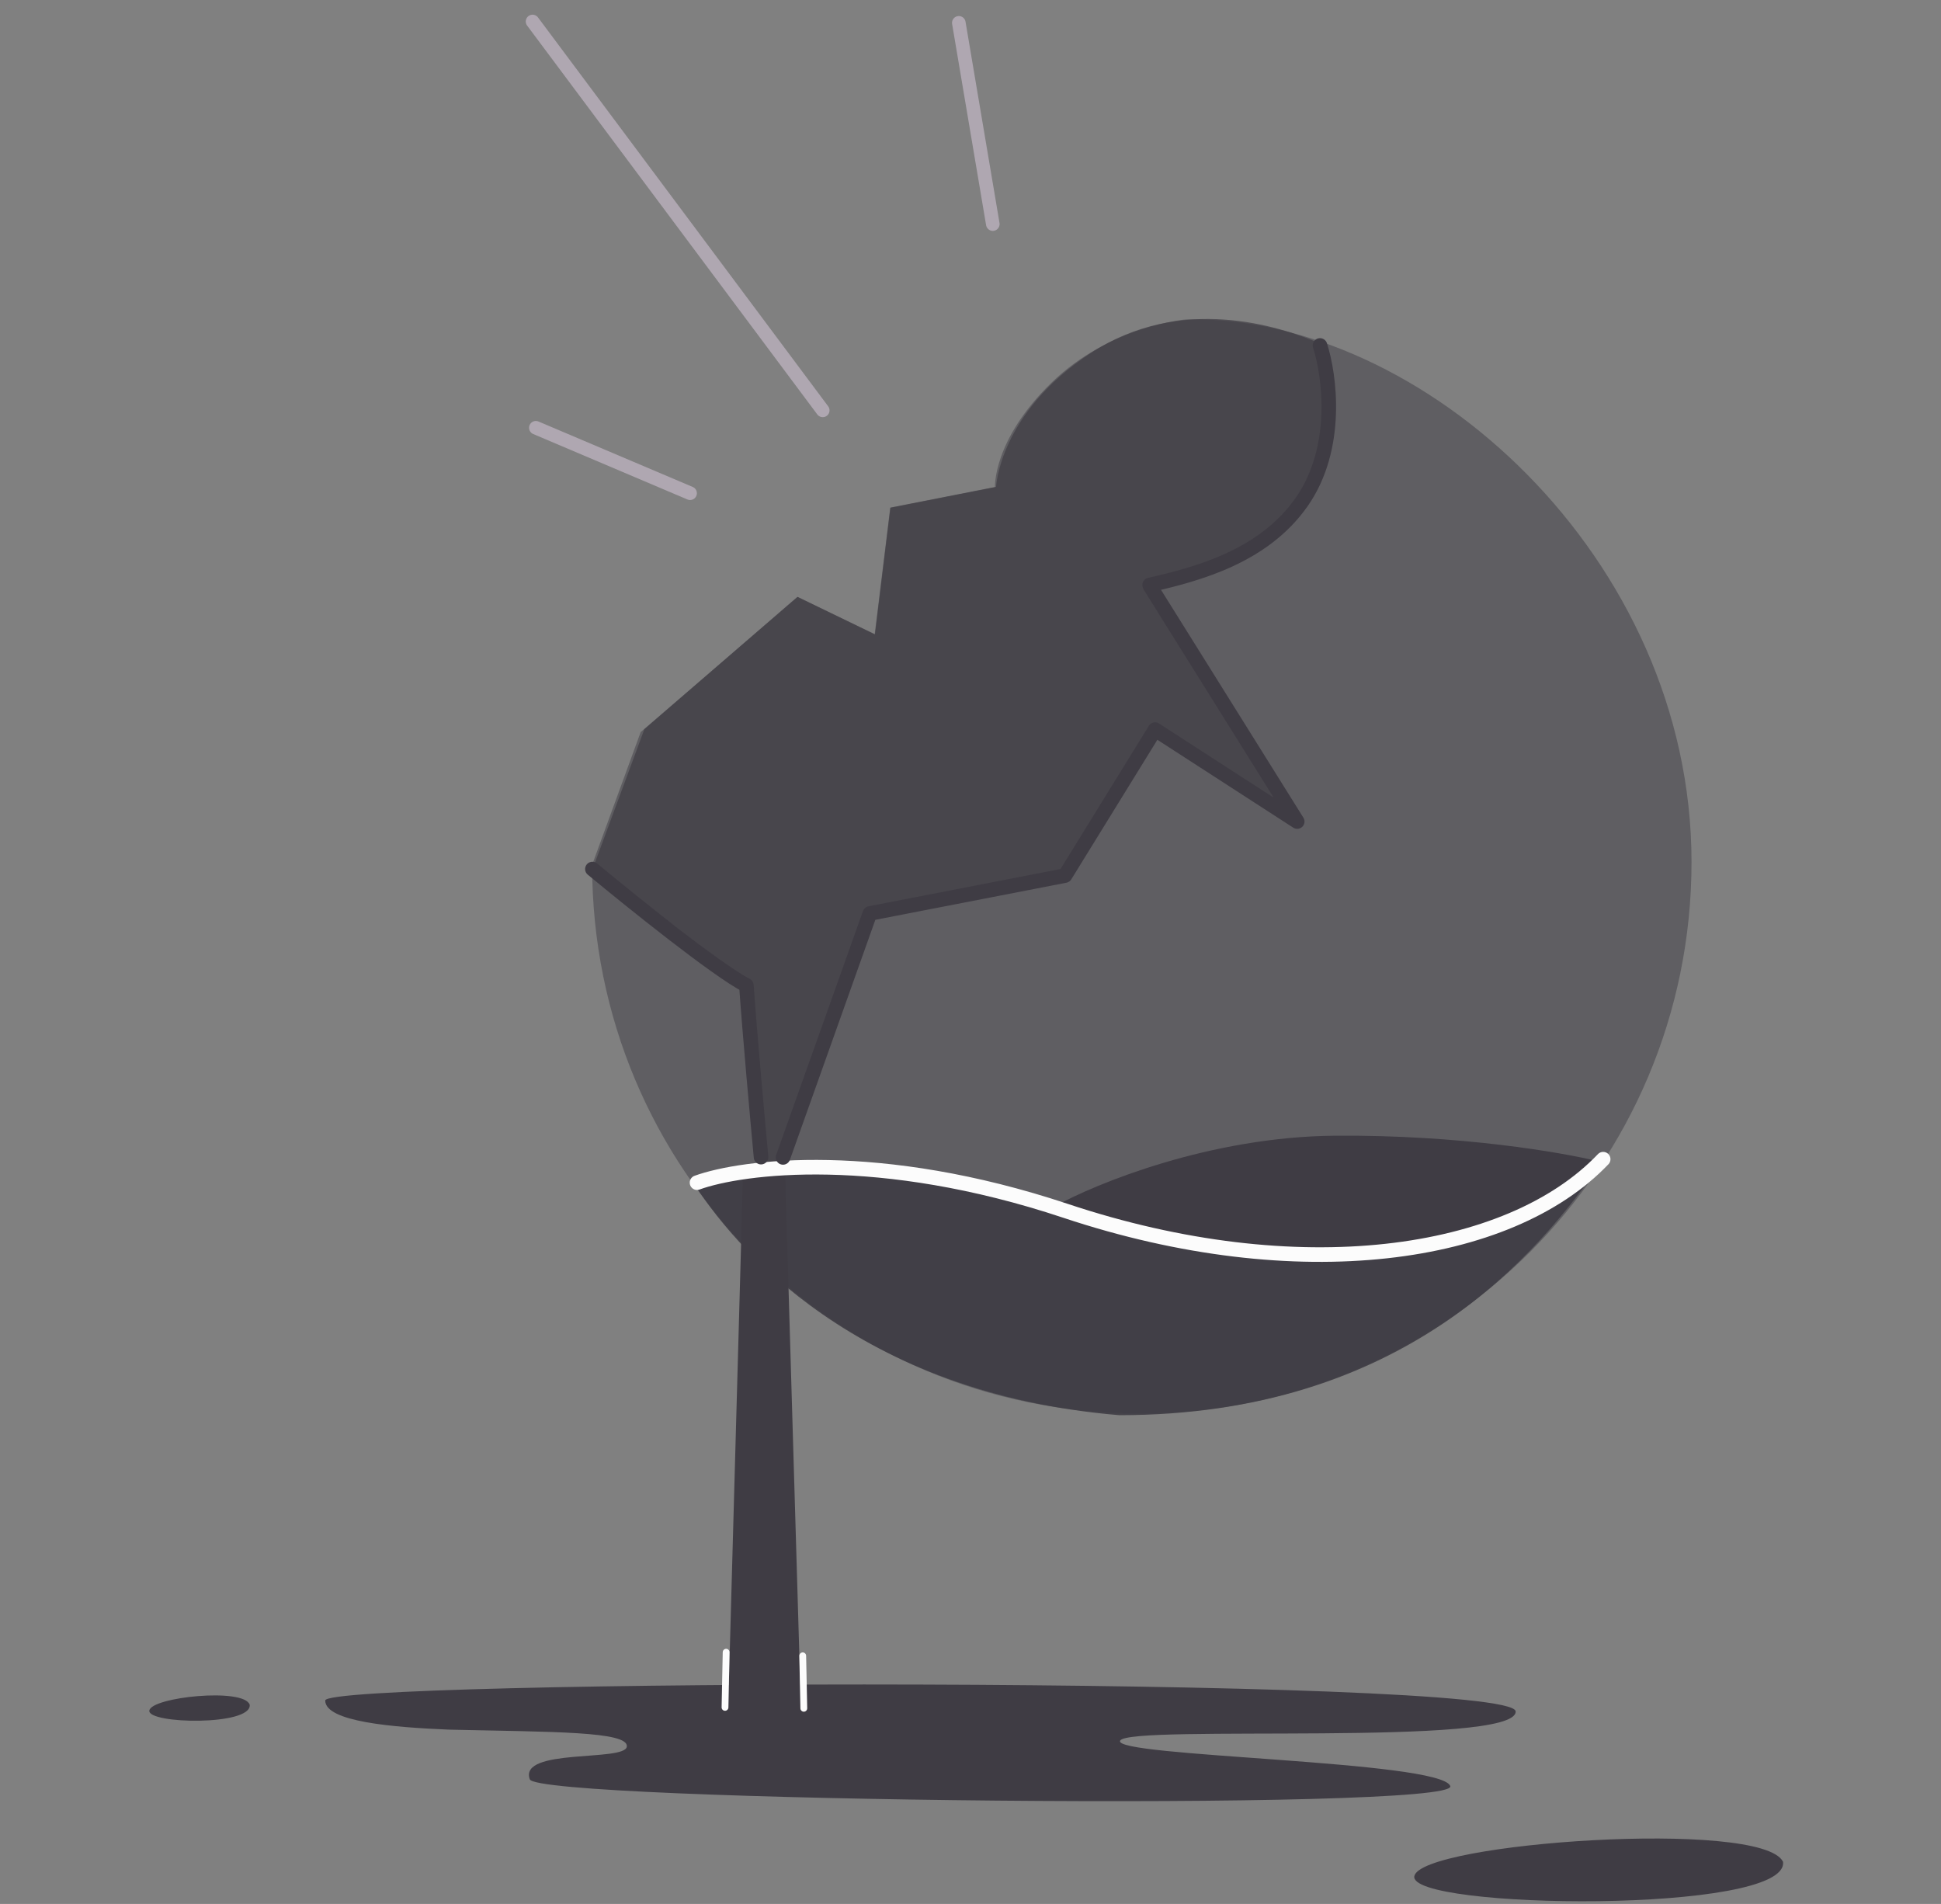 <svg width="156" height="153" viewBox="0 0 156 153" fill="none" xmlns="http://www.w3.org/2000/svg">
<rect x="0" y="0" width="156" height="153" fill="#808080" stroke="none"/>
<g clip-path="url(#clip0)">
<path d="M143.302 149.608C143.872 153.834 113.103 153.449 113.673 150.76C114.243 148.071 141.593 146.15 143.302 149.608Z" fill="#3F3C44"/>
<path d="M20.071 136.996C20.226 138.703 11.847 138.547 12.002 137.461C12.157 136.375 19.606 135.599 20.071 136.996Z" fill="#3F3C44"/>
<path opacity="0.5" d="M135.949 69.274C135.949 93.749 116.108 113.59 91.633 113.59C67.158 113.59 47.589 93.978 47.589 69.503L51.492 58.831L64.107 47.973L70.297 50.984L71.547 40.81L79.968 39.157C79.968 39.157 79.773 35.372 84.502 30.762C89.232 26.152 95.354 25.666 95.354 25.666C114.284 25.264 135.949 44.8 135.949 69.274Z" fill="#3F3C44"/>
<path opacity="0.7" d="M104.279 65.82L92.467 46.848C92.467 46.848 101.232 45.622 105.004 39.922C108.775 34.221 106.028 27.576 106.028 27.576C102.875 26.227 94.949 23.603 87.636 28.386C80.323 33.169 80.056 39.118 80.056 39.118L71.566 40.789L70.323 50.971L64.09 47.962L51.79 58.593L47.763 69.467L60.225 78.998L61.535 95.761C63.559 92.388 66.209 83.684 70.272 72.991L85.671 70.211L92.942 58.234L104.279 65.82Z" fill="#3F3C44"/>
<path opacity="0.9" d="M87.312 97.717C69.945 91.827 58.256 93.876 55.53 94.743C58.938 100.195 68.86 111.965 89.963 113.724C112.825 113.724 123.63 100.844 128.834 93.224C121.903 98.921 108.686 104.965 87.312 97.717Z" fill="#3F3C44"/>
<path d="M58.448 140.015L59.722 94.228C59.722 94.228 61.344 93.724 61.934 93.428C62.524 93.131 63.071 93.205 63.071 93.205L64.451 140.015L58.448 140.015Z" fill="#3F3C44"/>
<path d="M26.138 136.651C26.138 138.35 31.516 138.806 36.115 138.994C44.393 139.182 50.532 139.121 50.378 140.357C50.224 141.592 41.667 140.455 42.58 142.983C43.135 144.763 117.35 145.593 116.561 143.525C115.773 141.457 89.242 141.187 90.031 139.871C90.819 138.555 121.92 140.418 121.815 137.531C121.709 134.644 26.138 134.953 26.138 136.651Z" fill="#3F3C44"/>
<path d="M64.516 133.06L64.603 137.278" stroke="#FCFCFC" stroke-width="0.546" stroke-linecap="round" stroke-linejoin="round"/>
<path d="M58.36 132.771L58.27 137.205" stroke="#FCFCFC" stroke-width="0.546" stroke-linecap="round" stroke-linejoin="round"/>
<path d="M107.293 91.265C97.285 91.347 88.097 95.09 84.754 96.951C86.305 98.123 92.508 100.591 104.915 101.087C117.322 101.583 125.8 96.124 128.488 93.332C125.593 92.609 117.301 91.182 107.293 91.265Z" fill="#3F3C44"/>
<path d="M56.02 95.038C59.668 93.718 70.699 92.322 85.642 97.303C104.321 103.529 121.302 101.076 128.849 93.152" stroke="#FCFCFC" stroke-width="1.172" stroke-linecap="round"/>
<path d="M47.612 69.836C50.755 72.446 57.63 77.969 59.987 79.181C60.257 83.02 60.885 89.985 61.166 92.987" stroke="#3F3C44" stroke-width="1.172" stroke-linecap="round" stroke-linejoin="round"/>
<path d="M62.932 93.009L69.912 73.405L85.6 70.359L92.835 58.632L104.258 66.019C100.323 59.723 92.454 47.132 92.454 47.132" stroke="#3F3C44" stroke-width="1.172" stroke-linecap="round" stroke-linejoin="round"/>
<path d="M43.067 34.375L55.463 39.635" stroke="#AFA7B1" stroke-width="1.092" stroke-linecap="round"/>
<path d="M106.089 27.761C106.861 30.138 107.664 36 104.607 40.354C101.55 44.709 96.292 46.126 92.397 47.009" stroke="#3F3C44" stroke-width="1.172" stroke-linecap="round" stroke-linejoin="round"/>
<path d="M77.061 1.835L79.793 18.007" stroke="#AFA7B1" stroke-width="1.092" stroke-linecap="round"/>
<path d="M42.802 1.727L66.124 32.978" stroke="#AFA7B1" stroke-width="1.092" stroke-linecap="round"/>
</g>
<defs>
<clipPath id="clip0">
<rect width="155.31" height="153" fill="white"/>
</clipPath>
</defs>
</svg>

